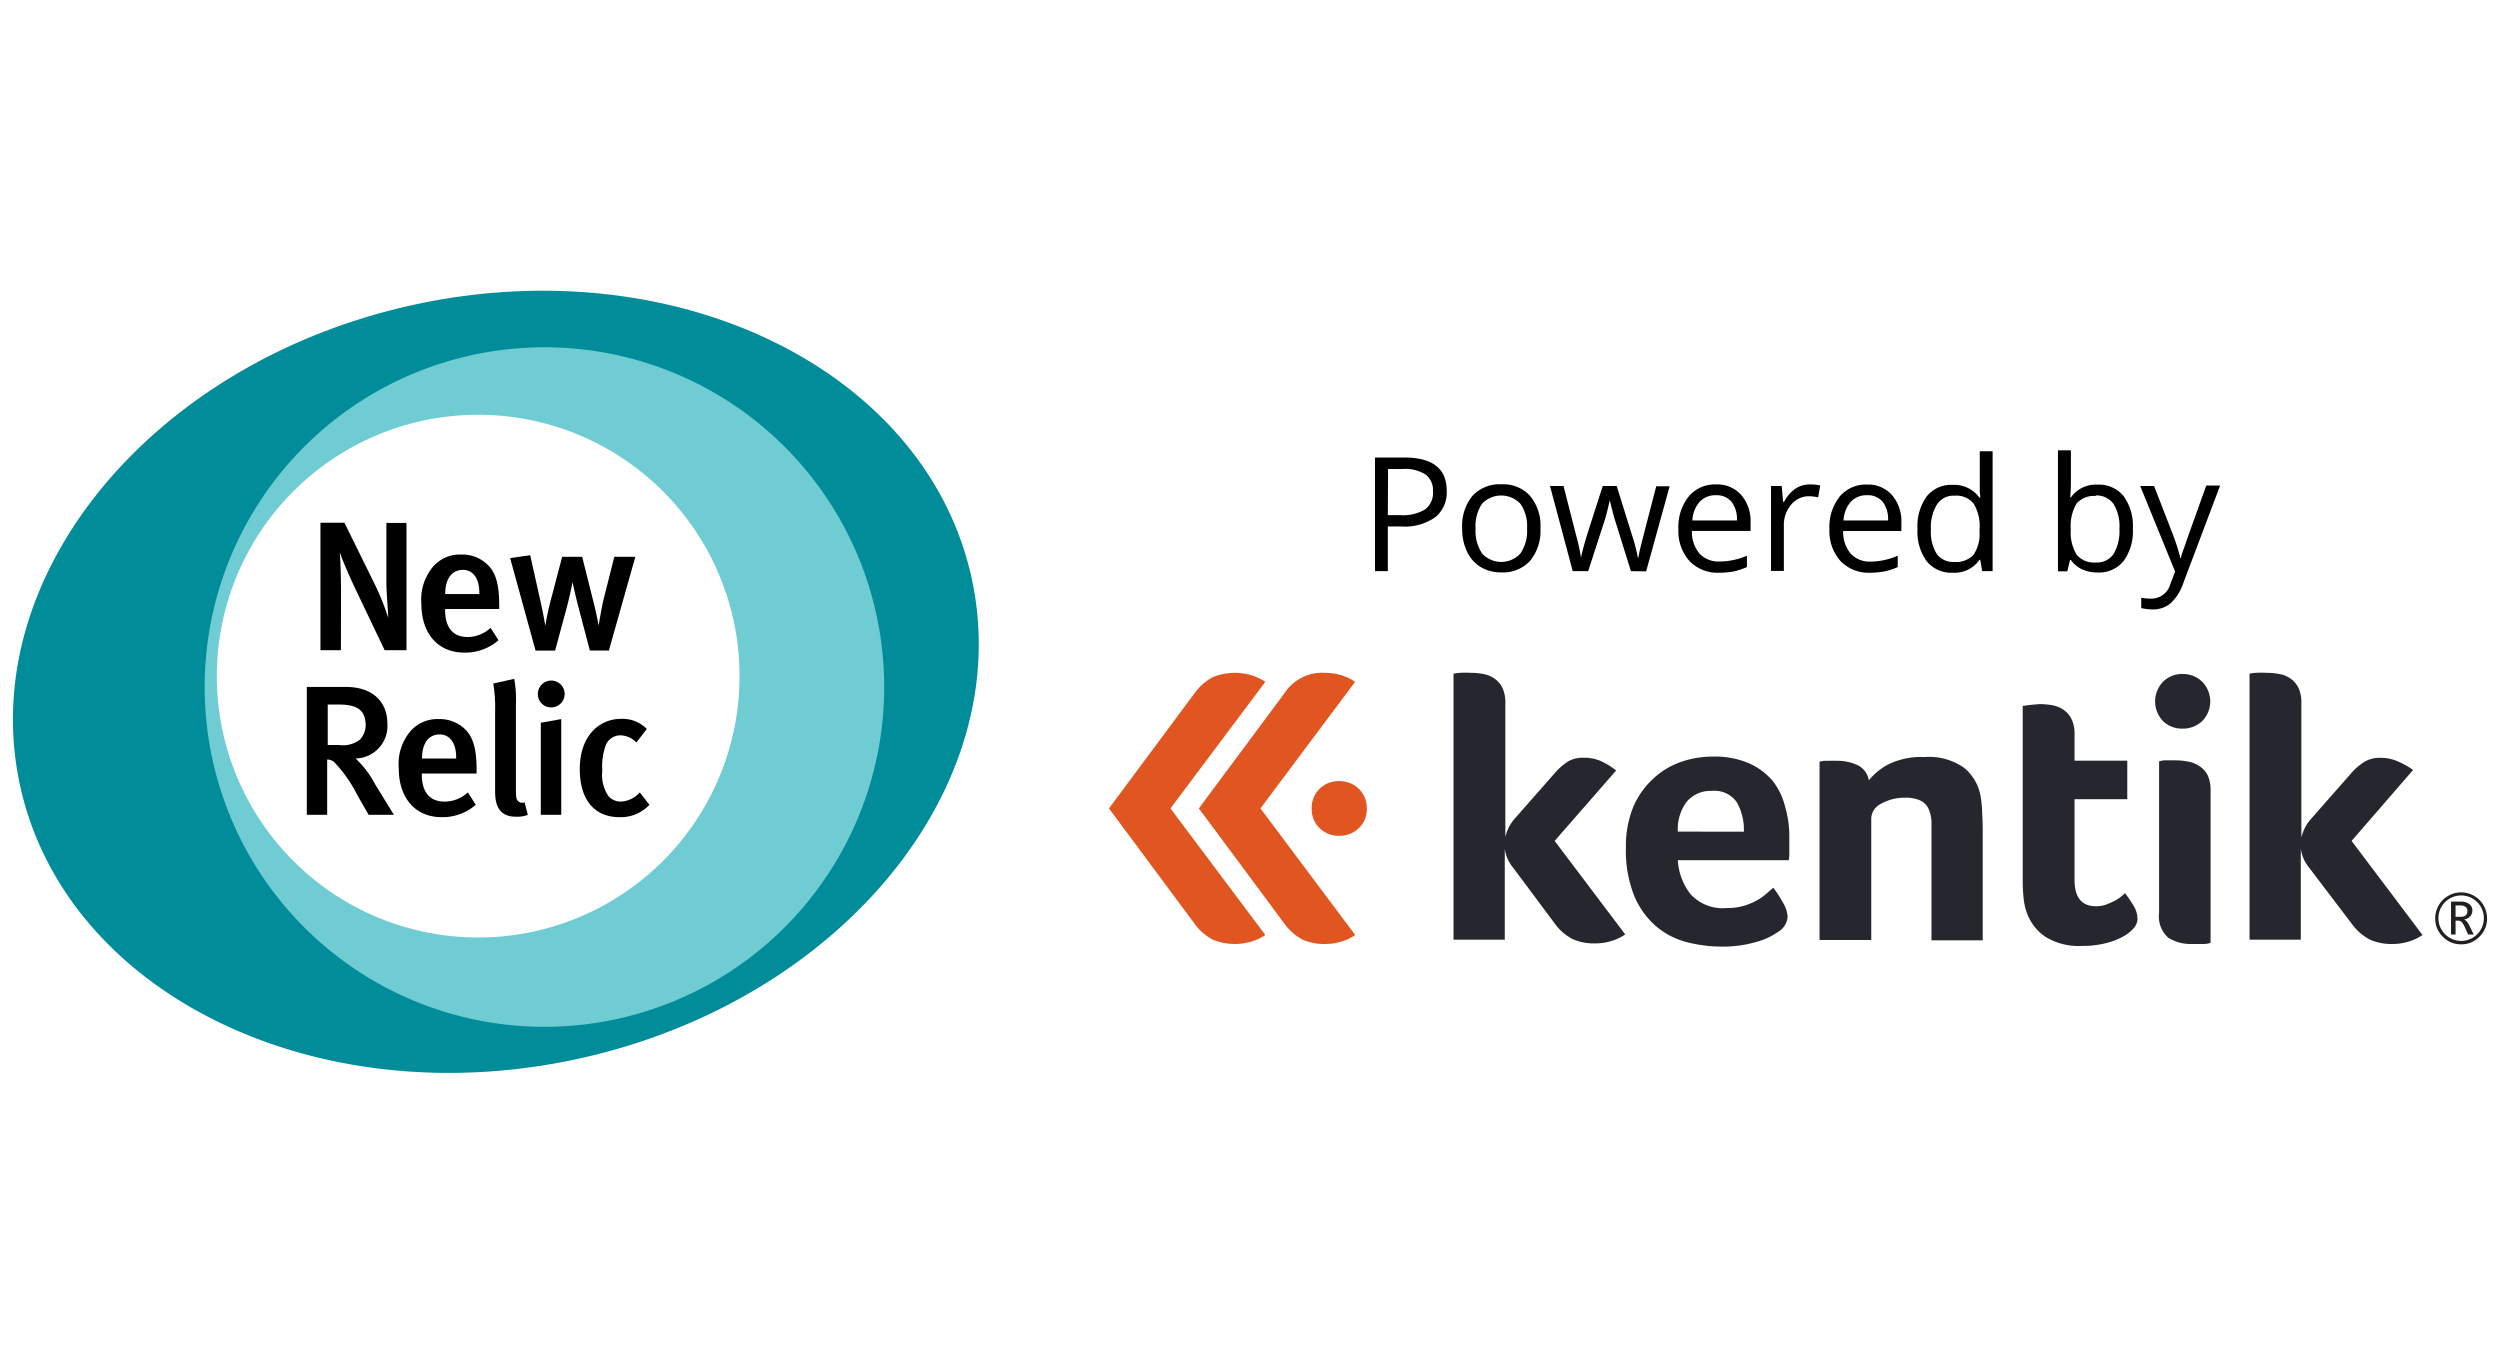 <svg xmlns="http://www.w3.org/2000/svg" viewBox="0 0 220 120"><defs><style>.cls-1{fill:#26262e;}.cls-2{fill:#e05520;}.cls-3{fill:#231f20;}.cls-4{fill:#008c99;}.cls-5{fill:#70ccd3;}</style></defs><g id="text"><path d="M127.31,43.18a2.79,2.79,0,0,1-1,2.33,4.66,4.66,0,0,1-3,.82h-1.18v3.93H121v-10h2.59Q127.31,40.27,127.31,43.18Zm-5.18,2.15h1.05a3.81,3.81,0,0,0,2.23-.5,1.83,1.83,0,0,0,.69-1.6,1.69,1.69,0,0,0-.65-1.47,3.32,3.32,0,0,0-2-.49h-1.3Z"/><path d="M135.56,46.51a4.12,4.12,0,0,1-.93,2.86,3.22,3.22,0,0,1-2.55,1,3.4,3.4,0,0,1-1.78-.47,3.12,3.12,0,0,1-1.2-1.36,4.57,4.57,0,0,1-.43-2.06,4.16,4.16,0,0,1,.92-2.86,3.24,3.24,0,0,1,2.54-1,3.17,3.17,0,0,1,2.5,1A4.11,4.11,0,0,1,135.56,46.51Zm-5.71,0a3.58,3.58,0,0,0,.57,2.19,2.28,2.28,0,0,0,3.38,0,3.51,3.51,0,0,0,.58-2.19,3.44,3.44,0,0,0-.58-2.17,2.32,2.32,0,0,0-3.39,0A3.57,3.57,0,0,0,129.85,46.51Z"/><path d="M143.52,50.26l-1.37-4.39c-.09-.27-.25-.88-.49-1.84h0c-.18.8-.34,1.42-.48,1.85l-1.42,4.38H138.4l-2-7.49h1.19l1.1,4.3a19.46,19.46,0,0,1,.44,2h0c.05-.26.13-.6.24-1s.21-.74.29-1l1.38-4.3h1.23l1.34,4.3a14.76,14.76,0,0,1,.52,2h.05a7.48,7.48,0,0,1,.15-.76c.08-.35.55-2.18,1.42-5.52h1.18l-2.07,7.49Z"/><path d="M151.32,50.4a3.45,3.45,0,0,1-2.62-1,3.93,3.93,0,0,1-1-2.81,4.31,4.31,0,0,1,.89-2.88A3,3,0,0,1,151,42.63a2.81,2.81,0,0,1,2.23.93,3.53,3.53,0,0,1,.82,2.44v.72h-5.16a2.94,2.94,0,0,0,.67,2,2.28,2.28,0,0,0,1.78.69,6,6,0,0,0,2.39-.51v1a5.86,5.86,0,0,1-1.14.38A6.74,6.74,0,0,1,151.32,50.4ZM151,43.58a1.87,1.87,0,0,0-1.44.59,2.68,2.68,0,0,0-.63,1.63h3.92a2.5,2.5,0,0,0-.48-1.65A1.7,1.7,0,0,0,151,43.58Z"/><path d="M159.29,42.63a4,4,0,0,1,.89.09L160,43.77a3.65,3.65,0,0,0-.82-.1,2,2,0,0,0-1.55.73,2.72,2.72,0,0,0-.65,1.84v4h-1.13V42.77h.94l.12,1.39H157A3.27,3.27,0,0,1,158,43,2.27,2.27,0,0,1,159.29,42.63Z"/><path d="M164.61,50.4a3.45,3.45,0,0,1-2.62-1,3.93,3.93,0,0,1-1-2.81,4.31,4.31,0,0,1,.89-2.88,3,3,0,0,1,2.39-1.07,2.81,2.81,0,0,1,2.23.93,3.53,3.53,0,0,1,.82,2.44v.72H162.2a2.94,2.94,0,0,0,.67,2,2.28,2.28,0,0,0,1.78.69A6,6,0,0,0,167,48.9v1a5.86,5.86,0,0,1-1.14.38A6.74,6.74,0,0,1,164.61,50.4Zm-.31-6.82a1.87,1.87,0,0,0-1.44.59,2.68,2.68,0,0,0-.63,1.63h3.92a2.5,2.5,0,0,0-.48-1.65A1.7,1.7,0,0,0,164.3,43.58Z"/><path d="M174.26,49.26h-.06a2.68,2.68,0,0,1-2.36,1.14,2.77,2.77,0,0,1-2.28-1,4.38,4.38,0,0,1-.82-2.85,4.47,4.47,0,0,1,.82-2.88,2.75,2.75,0,0,1,2.28-1,2.72,2.72,0,0,1,2.34,1.11h.09l-.05-.54,0-.53v-3h1.13V50.26h-.92Zm-2.27.19a2.07,2.07,0,0,0,1.68-.63,3.22,3.22,0,0,0,.53-2v-.24a3.8,3.8,0,0,0-.53-2.28,2,2,0,0,0-1.7-.68,1.72,1.72,0,0,0-1.52.78,3.81,3.81,0,0,0-.53,2.19,3.72,3.72,0,0,0,.52,2.17A1.81,1.81,0,0,0,172,49.45Z"/><path d="M184.58,42.65a2.78,2.78,0,0,1,2.29,1,4.43,4.43,0,0,1,.82,2.86,4.46,4.46,0,0,1-.82,2.87,2.78,2.78,0,0,1-2.29,1,3.27,3.27,0,0,1-1.34-.27,2.53,2.53,0,0,1-1-.83h-.08l-.24,1h-.82V39.63h1.14v2.58q0,.87-.06,1.56h.06A2.68,2.68,0,0,1,184.58,42.65Zm-.16,1a2,2,0,0,0-1.68.66,3.81,3.81,0,0,0-.51,2.25,3.78,3.78,0,0,0,.52,2.26,2,2,0,0,0,1.69.68,1.76,1.76,0,0,0,1.56-.76,3.94,3.94,0,0,0,.51-2.19,3.81,3.81,0,0,0-.51-2.19A1.83,1.83,0,0,0,184.42,43.6Z"/><path d="M188.34,42.77h1.22L191.2,47a17.24,17.24,0,0,1,.67,2.11h.06c0-.23.18-.63.37-1.19s.81-2.29,1.85-5.19h1.22l-3.22,8.53A4.32,4.32,0,0,1,191,53.1a2.39,2.39,0,0,1-1.57.53,4.44,4.44,0,0,1-1-.12V52.6a4.28,4.28,0,0,0,.84.08A1.74,1.74,0,0,0,191,51.37l.41-1.07Z"/><path class="cls-1" d="M142.22,67.8a6.73,6.73,0,0,0-1.31-.81,3.62,3.62,0,0,0-1.54-.31A2.59,2.59,0,0,0,138,67a5.37,5.37,0,0,0-1.15,1l-3.52,4a3.74,3.74,0,0,0-.86,1.66V61.86a3,3,0,0,0-.26-1.34,2.22,2.22,0,0,0-.7-.81,2.4,2.4,0,0,0-1-.4,5.54,5.54,0,0,0-1.07-.1,7.81,7.81,0,0,0-1,0,2.71,2.71,0,0,0-.53.08v23.4h4.51v-8a3.28,3.28,0,0,0,.73,1.66l3.69,4.95a4.48,4.48,0,0,0,1.55,1.34,4.71,4.71,0,0,0,2,.38,4.76,4.76,0,0,0,1.47-.23,4.32,4.32,0,0,0,1.16-.56L136.81,74Z"/><path class="cls-1" d="M156,68.72a5.9,5.9,0,0,0-2.11-1.56,7.61,7.61,0,0,0-3.15-.58,8.55,8.55,0,0,0-2.79.46,6.85,6.85,0,0,0-2.44,1.46A7.25,7.25,0,0,0,143.73,71a9.15,9.15,0,0,0-.65,3.6,10.77,10.77,0,0,0,.73,4.23,7.21,7.21,0,0,0,1.91,2.67,6.8,6.8,0,0,0,2.69,1.4,12.26,12.26,0,0,0,3.07.4,10.3,10.3,0,0,0,3-.39,6.11,6.11,0,0,0,2-.91,1.67,1.67,0,0,0,.83-1.33,2.74,2.74,0,0,0-.43-1.27,9.86,9.86,0,0,0-.83-1.28l-.67.58a4.78,4.78,0,0,1-.86.58,5.55,5.55,0,0,1-1.13.45,5.3,5.3,0,0,1-1.46.18,3.83,3.83,0,0,1-3.15-1.21,5.3,5.3,0,0,1-1.13-3h9.76a3.58,3.58,0,0,0,.05-.45l0-.58c0-.2,0-.39,0-.56v-.47a9.22,9.22,0,0,0-.37-2.65A6.08,6.08,0,0,0,156,68.72Zm-8.35,4.46a4,4,0,0,1,.79-2.64,2.74,2.74,0,0,1,2.2-.94,2.38,2.38,0,0,1,2.2,1,4.89,4.89,0,0,1,.62,2.59Z"/><path class="cls-1" d="M174.28,70a4.15,4.15,0,0,0-1.46-2.45,5.4,5.4,0,0,0-3.48-.93,6.49,6.49,0,0,0-3.15.64,5.3,5.3,0,0,0-1.73,1.41,1.8,1.8,0,0,0-1-1.34,4.23,4.23,0,0,0-1.84-.38,5.93,5.93,0,0,0-.63,0l-.47,0-.4.07v15.7h4.55V72a1.5,1.5,0,0,1,.88-1.28,4.15,4.15,0,0,1,2.11-.52,3,3,0,0,1,1.34.25,1.53,1.53,0,0,1,.7.7,3.29,3.29,0,0,1,.27,1.08c0,.42,0,.87,0,1.36v9.16h4.51V73.38c0-.57,0-1.16-.05-1.76A9.26,9.26,0,0,0,174.28,70Z"/><path class="cls-1" d="M187,78.59a2.8,2.8,0,0,1-.33.3,3.07,3.07,0,0,1-.58.38c-.23.12-.49.23-.76.34a2.84,2.84,0,0,1-.88.14c-1.26,0-1.89-.77-1.89-2.32v-7.1h4.64V66.94h-4.64V64.62a2.92,2.92,0,0,0-.27-1.35,2.22,2.22,0,0,0-.7-.81,2.48,2.48,0,0,0-1-.4,6.34,6.34,0,0,0-1.06-.1L179,62l-.5.05-.5.07V77.5a14.41,14.41,0,0,0,.07,1.46,5.38,5.38,0,0,0,.3,1.39A4.28,4.28,0,0,0,180,82.44a5.55,5.55,0,0,0,3.22.8,8.06,8.06,0,0,0,2-.22,6.2,6.2,0,0,0,1.53-.56,3.41,3.41,0,0,0,1-.76,1.28,1.28,0,0,0,.35-.85,2.36,2.36,0,0,0-.26-1A13.1,13.1,0,0,0,187,78.59Z"/><path class="cls-1" d="M193.5,67.39a2.51,2.51,0,0,0-1-.38,5.51,5.51,0,0,0-1.06-.1c-.36,0-.69,0-1,0A2.71,2.71,0,0,0,190,67V80.32a2.49,2.49,0,0,0,.81,2.2,3.7,3.7,0,0,0,2.11.55c.35,0,.69,0,1,0a1.84,1.84,0,0,0,.61-.1V69.53a3,3,0,0,0-.27-1.34A2,2,0,0,0,193.5,67.39Z"/><path class="cls-1" d="M206.94,74l5.41-6.24A6.45,6.45,0,0,0,211,67a3.62,3.62,0,0,0-1.54-.31,2.64,2.64,0,0,0-1.41.36,5.37,5.37,0,0,0-1.15,1l-3.52,4a3.74,3.74,0,0,0-.86,1.66V61.86a3,3,0,0,0-.26-1.34,2.22,2.22,0,0,0-.7-.81,2.4,2.4,0,0,0-1-.4,5.54,5.54,0,0,0-1.07-.1,7.81,7.81,0,0,0-1,0,2.71,2.71,0,0,0-.53.08v23.4h4.51v-8a3.37,3.37,0,0,0,.73,1.66L207,81.35a4.59,4.59,0,0,0,1.56,1.34,4.65,4.65,0,0,0,2,.38,4.74,4.74,0,0,0,1.46-.23,4.32,4.32,0,0,0,1.16-.56Z"/><path class="cls-1" d="M192.08,59.31a2.38,2.38,0,0,0-1.73.68,2.5,2.5,0,0,0,0,3.47,2.41,2.41,0,0,0,1.73.66,2.45,2.45,0,0,0,1.71-.66,2.47,2.47,0,0,0,0-3.47A2.42,2.42,0,0,0,192.08,59.31Z"/><path class="cls-2" d="M119.57,69.41a2.41,2.41,0,0,0-1.71-.67,2.34,2.34,0,0,0-2.43,2.42,2.27,2.27,0,0,0,.7,1.72,2.38,2.38,0,0,0,1.73.67,2.41,2.41,0,0,0,1.71-.67,2.25,2.25,0,0,0,.71-1.72A2.34,2.34,0,0,0,119.57,69.41Z"/><path class="cls-2" d="M110.92,71.14,119.25,60a4.48,4.48,0,0,0-1.16-.56,4.7,4.7,0,0,0-1.46-.23,3.94,3.94,0,0,0-3.55,1.73l-7.58,10.2,7.58,10.21a4.59,4.59,0,0,0,1.56,1.34,4.65,4.65,0,0,0,2,.38,4.7,4.7,0,0,0,1.46-.23,4.18,4.18,0,0,0,1.16-.56Z"/><path class="cls-2" d="M111.35,60a4.55,4.55,0,0,0-1.17-.56,5.11,5.11,0,0,0-3.45.15,4.63,4.63,0,0,0-1.56,1.35l-7.58,10.2,7.58,10.21a4.59,4.59,0,0,0,1.56,1.34,5.11,5.11,0,0,0,3.45.15,4.39,4.39,0,0,0,1.17-.56L103,71.14Z"/><path class="cls-3" d="M216.58,83.1a2.17,2.17,0,0,1-1.61-.67,2.19,2.19,0,0,1-.67-1.62,2.28,2.28,0,0,1,4.56,0,2.19,2.19,0,0,1-.67,1.62A2.17,2.17,0,0,1,216.58,83.1Zm0-4.3a2,2,0,0,0-2,2,2,2,0,0,0,2,2,2,2,0,0,0,2-2,2,2,0,0,0-2-2Zm1.11,3.44h-.49l-.32-.7c-.16-.34-.33-.52-.52-.52h-.27v1.22h-.4v-2.9h.82a1.27,1.27,0,0,1,.78.21.7.7,0,0,1,.28.58.73.73,0,0,1-.2.51,1,1,0,0,1-.54.28h0q.24.06.48.54Zm-1.6-2.56v1h.44c.4,0,.6-.17.6-.5a.42.42,0,0,0-.16-.38.87.87,0,0,0-.51-.12Z"/><g id="Vert_RGB"><g id="outlines"><path class="cls-4" d="M85.51,50.9c-4-18.33-26-29.11-49.09-24.08S-2.22,50.78,1.76,69.1s26,29.11,49.09,24.08S89.49,69.22,85.51,50.9Zm-43.43,32A23.37,23.37,0,1,1,65.45,59.51,23.36,23.36,0,0,1,42.08,82.88Z"/><path class="cls-5" d="M47.91,30.56a29.9,29.9,0,1,0,29.9,29.9A29.9,29.9,0,0,0,47.91,30.56ZM42.08,82.5a23,23,0,1,1,23-23A23,23,0,0,1,42.08,82.5Z"/><path d="M33.85,57.22l-2.52-5.28c-.6-1.26-1.21-2.67-1.43-3.34l0,0c.08,1,.09,2.13.11,3.12L30,57.22H28.2V46h2.11L33,51.46a21.69,21.69,0,0,1,1.16,2.9l0,0c0-.57-.16-2.18-.16-3.2l0-5.14h1.77V57.22Z"/><path d="M39.17,53.59v.13c0,1.14.42,2.34,2,2.34a3,3,0,0,0,2-.81l.7,1.09a4.46,4.46,0,0,1-3,1.09c-2.33,0-3.79-1.67-3.79-4.31a4.49,4.49,0,0,1,1-3.22,3.12,3.12,0,0,1,2.52-1.1,3.16,3.16,0,0,1,2.25.84c.72.65,1.08,1.66,1.08,3.58v.37Zm1.58-3.44c-1,0-1.57.79-1.57,2.13h3C42.22,50.94,41.64,50.15,40.75,50.15Z"/><path d="M53.58,57.25H51.91l-1-3.79c-.26-1-.53-2.24-.53-2.24h0s-.13.81-.53,2.33l-1,3.7H47.13l-2.24-8.14,1.77-.25.89,4c.23,1,.43,2.16.43,2.16H48a21.82,21.82,0,0,1,.47-2.21l1-3.81h1.76l.93,3.71c.34,1.33.52,2.34.52,2.34h0s.2-1.25.41-2.21L54.06,49h1.85Z"/><path d="M32.44,71.7l-1-1.74a12,12,0,0,0-1.92-2.78.93.93,0,0,0-.73-.34V71.7H27V60.45h3.43c2.52,0,3.66,1.46,3.66,3.22a2.87,2.87,0,0,1-2.8,3.08A8.42,8.42,0,0,1,33,69l1.66,2.7ZM29.84,62h-1v3.56h1a2.44,2.44,0,0,0,1.83-.47,1.9,1.9,0,0,0,.51-1.37C32.12,62.54,31.5,62,29.84,62Z"/><path d="M37.12,68.07v.13c0,1.14.43,2.34,2,2.34a3,3,0,0,0,2.05-.81l.7,1.09a4.44,4.44,0,0,1-3,1.09c-2.32,0-3.78-1.68-3.78-4.31a4.46,4.46,0,0,1,1-3.22,3.14,3.14,0,0,1,2.52-1.1,3.2,3.2,0,0,1,2.26.84c.71.65,1.07,1.66,1.07,3.58v.37Zm1.58-3.44c-1,0-1.56.79-1.56,2.12h3C40.18,65.42,39.59,64.63,38.7,64.63Z"/><path d="M45.38,71.87c-1.81,0-1.81-1.62-1.81-2.32v-7a12.74,12.74,0,0,0-.16-2.4l1.84-.41A10,10,0,0,1,45.4,62v7c0,1.1,0,1.28.17,1.47a.5.5,0,0,0,.59.13l.29,1.11A2.76,2.76,0,0,1,45.38,71.87Z"/><path d="M48.48,62.25a1.16,1.16,0,0,1-1.15-1.18,1.18,1.18,0,1,1,1.15,1.18Zm-.89,9.45V63.6l1.8-.32V71.7Z"/><path d="M54.51,71.91c-2.24,0-3.49-1.58-3.49-4.23,0-3,1.79-4.42,3.62-4.42a3,3,0,0,1,2.28.89L56,65.34a2,2,0,0,0-1.38-.63,1.39,1.39,0,0,0-1.3.83A5.59,5.59,0,0,0,53,67.83a3.33,3.33,0,0,0,.55,2.24,1.45,1.45,0,0,0,1.09.47,2.36,2.36,0,0,0,1.66-.81l.85,1.09A3.43,3.43,0,0,1,54.51,71.91Z"/></g></g></g></svg>